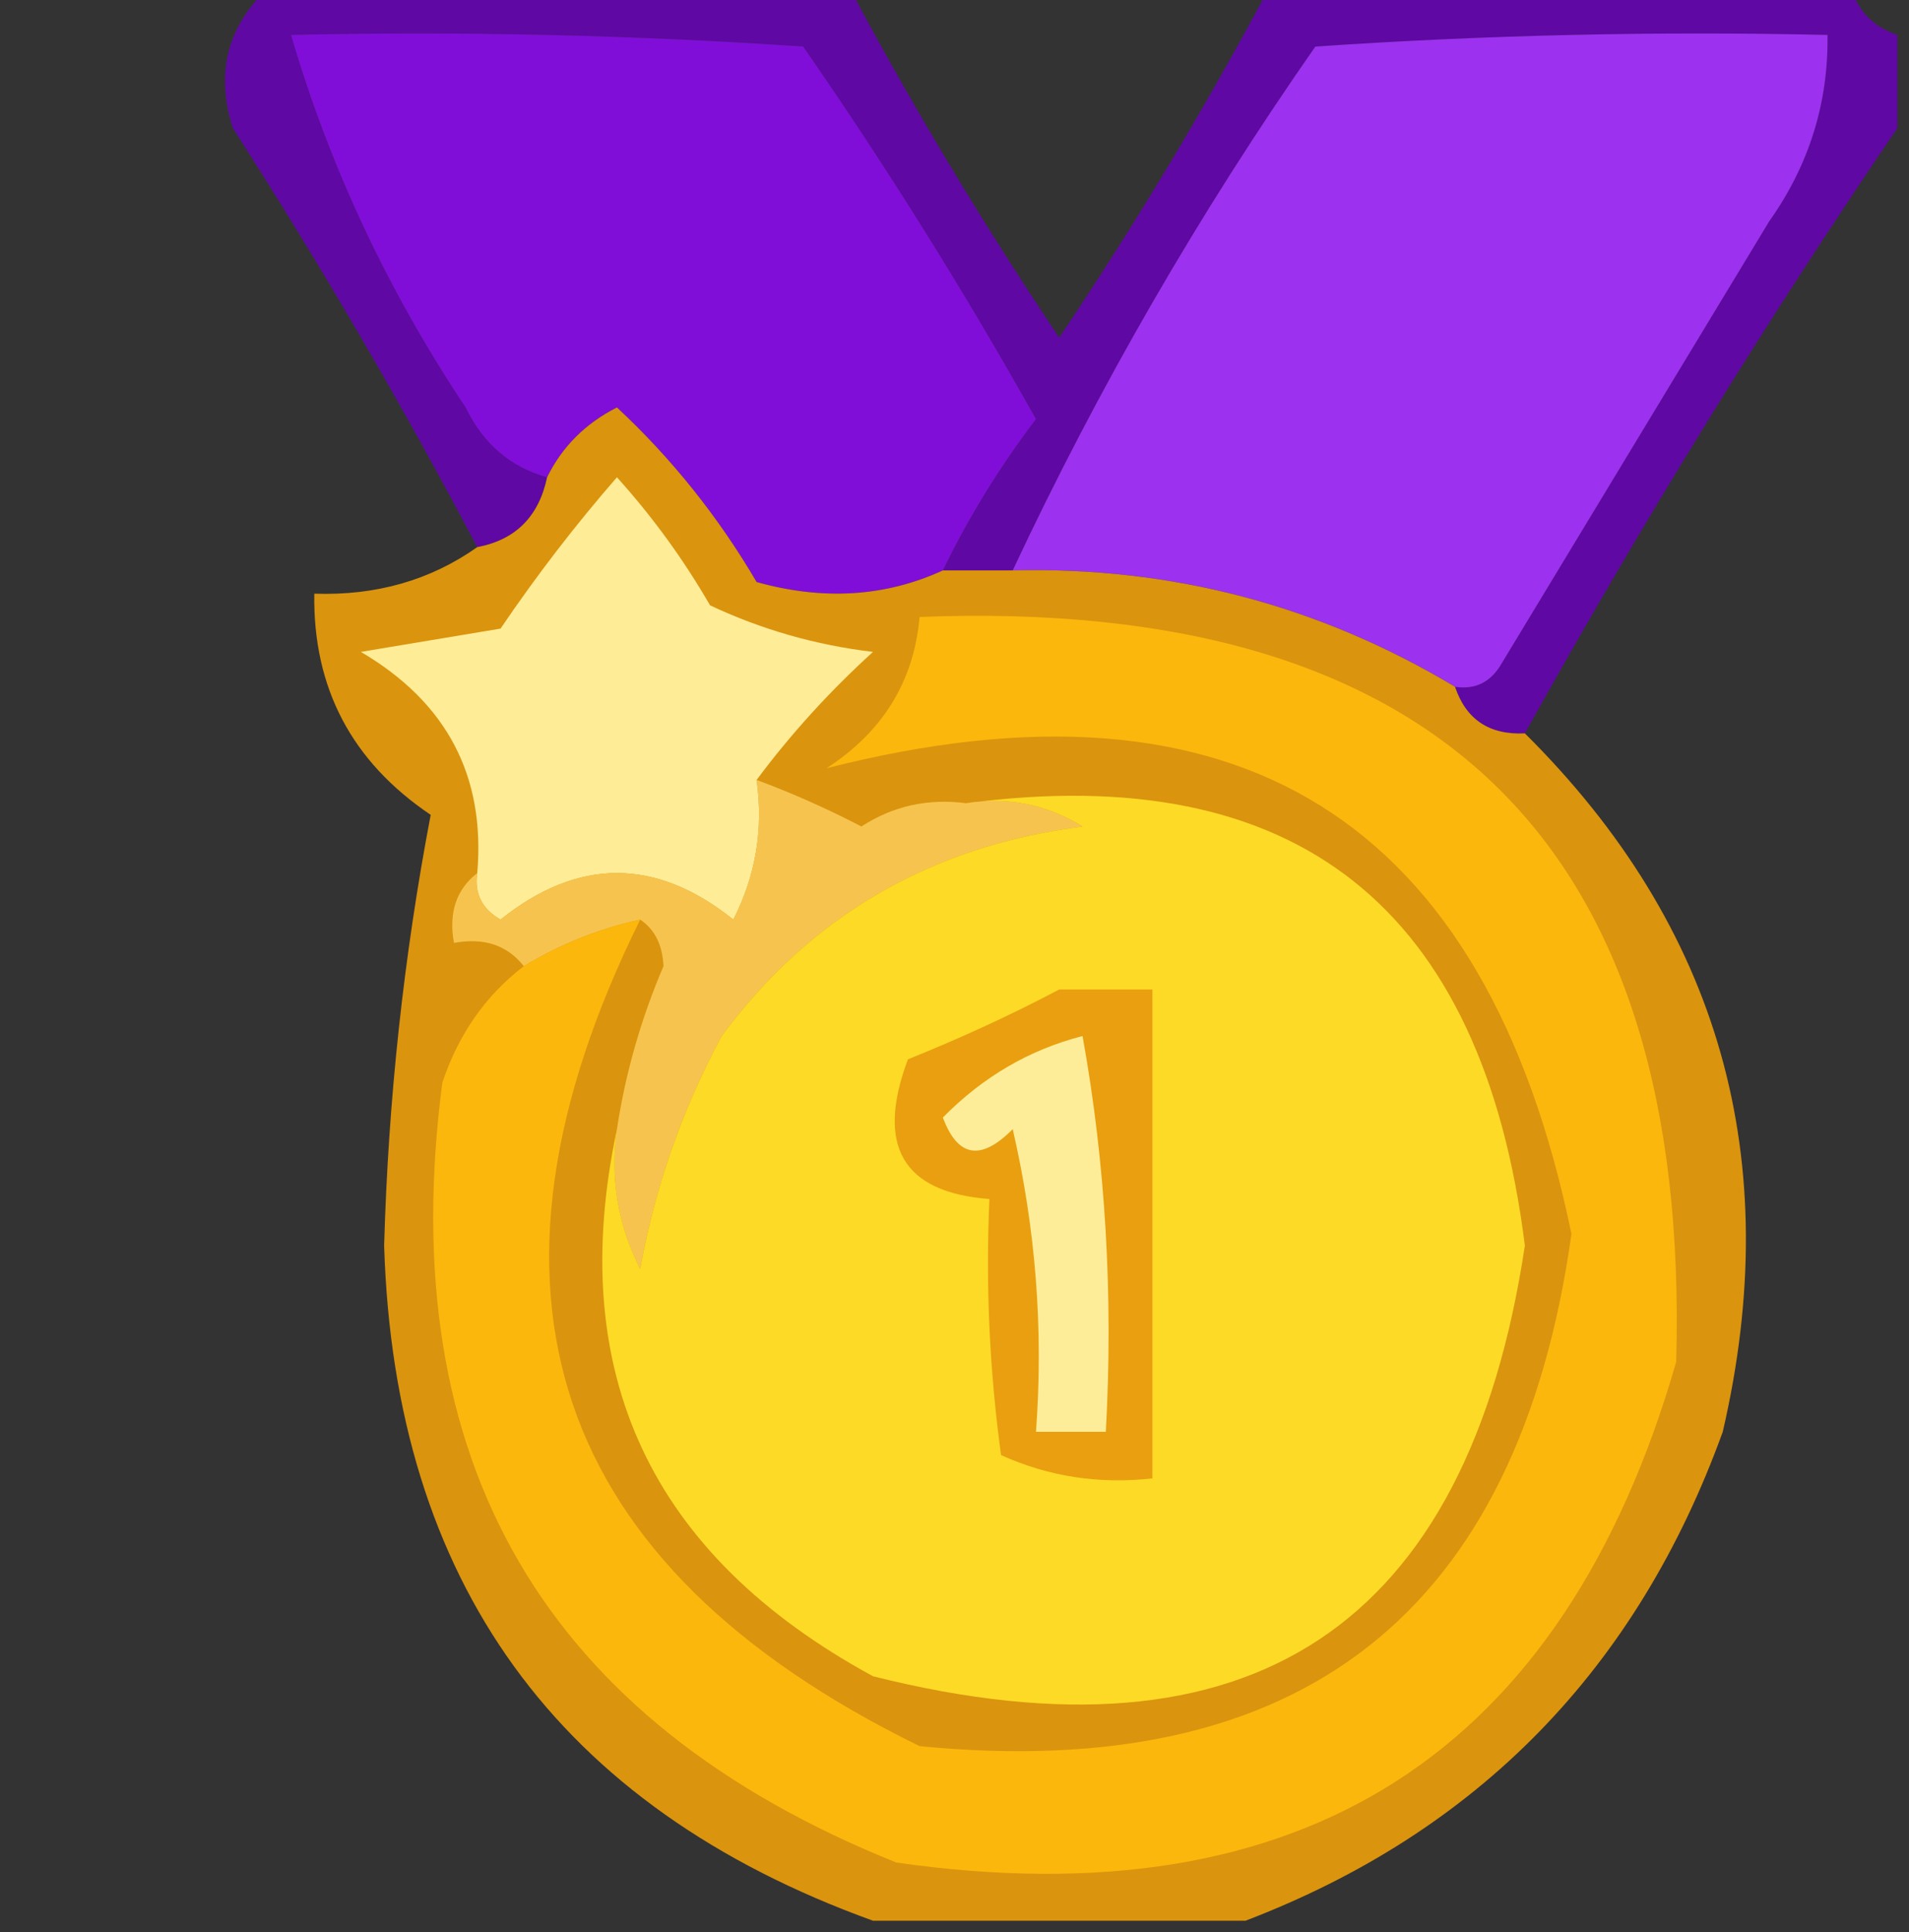 <?xml version="1.0" encoding="UTF-8"?>
<!DOCTYPE svg PUBLIC "-//W3C//DTD SVG 1.1//EN" "http://www.w3.org/Graphics/SVG/1.1/DTD/svg11.dtd">
<svg xmlns="http://www.w3.org/2000/svg" version="1.1" width="82px" height="83px" style="shape-rendering:geometricPrecision; text-rendering:geometricPrecision; image-rendering:optimizeQuality; fill-rule:evenodd; clip-rule:evenodd" xmlns:xlink="http://www.w3.org/1999/xlink">
<rect width="100%" height="100%" fill="#333333" stroke="none"/>
<g><path style="opacity:0.901" fill="#6404b0" d="M 11.5,-0.5 C 19.833,-0.5 28.167,-0.5 36.5,-0.5C 39.237,4.638 42.237,9.638 45.5,14.5C 48.763,9.638 51.763,4.638 54.5,-0.5C 62.833,-0.5 71.167,-0.5 79.5,-0.5C 79.833,0.5 80.5,1.167 81.5,1.5C 81.5,2.833 81.5,4.167 81.5,5.5C 75.805,13.88 70.471,22.547 65.5,31.5C 63.973,31.573 62.973,30.906 62.5,29.5C 63.376,29.631 64.043,29.297 64.5,28.5C 68.333,22.167 72.167,15.833 76,9.5C 77.707,7.091 78.54,4.425 78.5,1.5C 71.159,1.334 63.826,1.5 56.5,2C 51.512,9.147 47.179,16.647 43.5,24.5C 42.5,24.5 41.5,24.5 40.5,24.5C 41.608,22.218 42.941,20.052 44.5,18C 41.417,12.498 38.084,7.165 34.5,2C 27.174,1.5 19.841,1.334 12.5,1.5C 14.154,7.146 16.654,12.479 20,17.5C 20.759,19.063 21.926,20.063 23.5,20.5C 23.144,22.19 22.144,23.19 20.5,23.5C 17.264,17.363 13.764,11.364 10,5.5C 9.252,3.16 9.752,1.16 11.5,-0.5 Z"/></g>
<g><path style="opacity:1" fill="#800ed8" d="M 40.5,24.5 C 38.034,25.634 35.367,25.801 32.5,25C 30.849,22.187 28.849,19.687 26.5,17.5C 25.145,18.188 24.145,19.188 23.5,20.5C 21.926,20.063 20.759,19.063 20,17.5C 16.654,12.479 14.154,7.146 12.5,1.5C 19.841,1.334 27.174,1.5 34.5,2C 38.084,7.165 41.417,12.498 44.5,18C 42.941,20.052 41.608,22.218 40.5,24.5 Z"/></g>
<g><path style="opacity:1" fill="#9c31ef" d="M 62.5,29.5 C 56.665,26 50.332,24.334 43.5,24.5C 47.179,16.647 51.512,9.147 56.5,2C 63.826,1.5 71.159,1.334 78.5,1.5C 78.54,4.425 77.707,7.091 76,9.5C 72.167,15.833 68.333,22.167 64.5,28.5C 64.043,29.297 63.376,29.631 62.5,29.5 Z"/></g>
<g><path style="opacity:0.922" fill="#e89c0b" d="M 40.5,24.5 C 41.5,24.5 42.5,24.5 43.5,24.5C 50.332,24.334 56.665,26 62.5,29.5C 62.973,30.906 63.973,31.573 65.5,31.5C 73.878,39.814 76.711,49.814 74,61.5C 70.315,71.684 63.481,78.684 53.5,82.5C 48.167,82.5 42.833,82.5 37.5,82.5C 23.946,77.608 16.946,67.942 16.5,53.5C 16.677,47.231 17.343,41.064 18.5,35C 15.108,32.715 13.441,29.548 13.5,25.5C 16.152,25.59 18.485,24.924 20.5,23.5C 22.144,23.19 23.144,22.19 23.5,20.5C 24.145,19.188 25.145,18.188 26.5,17.5C 28.849,19.687 30.849,22.187 32.5,25C 35.367,25.801 38.034,25.634 40.5,24.5 Z"/></g>
<g><path style="opacity:1" fill="#feec96" d="M 32.5,33.5 C 32.799,35.604 32.466,37.604 31.5,39.5C 28.167,36.833 24.833,36.833 21.5,39.5C 20.703,39.043 20.369,38.376 20.5,37.5C 20.857,33.336 19.191,30.169 15.5,28C 17.5,27.667 19.5,27.333 21.5,27C 23.057,24.704 24.724,22.538 26.5,20.5C 28.027,22.193 29.36,24.027 30.5,26C 32.715,27.044 35.048,27.71 37.5,28C 35.627,29.704 33.96,31.537 32.5,33.5 Z"/></g>
<g><path style="opacity:1" fill="#f6c44e" d="M 32.5,33.5 C 34.029,34.067 35.529,34.733 37,35.5C 38.356,34.62 39.856,34.286 41.5,34.5C 43.288,34.215 44.955,34.548 46.5,35.5C 39.986,36.335 34.819,39.335 31,44.5C 29.308,47.644 28.142,50.977 27.5,54.5C 26.534,52.604 26.201,50.604 26.5,48.5C 26.866,46.095 27.533,43.762 28.5,41.5C 28.457,40.584 28.124,39.917 27.5,39.5C 25.716,39.892 24.049,40.559 22.5,41.5C 21.791,40.596 20.791,40.263 19.5,40.5C 19.263,39.209 19.596,38.209 20.5,37.5C 20.369,38.376 20.703,39.043 21.5,39.5C 24.833,36.833 28.167,36.833 31.5,39.5C 32.466,37.604 32.799,35.604 32.5,33.5 Z"/></g>
<g><path style="opacity:1" fill="#fdda26" d="M 41.5,34.5 C 55.682,32.628 63.682,38.961 65.5,53.5C 63.035,69.906 53.702,76.073 37.5,72C 27.944,66.802 24.278,58.969 26.5,48.5C 26.201,50.604 26.534,52.604 27.5,54.5C 28.142,50.977 29.308,47.644 31,44.5C 34.819,39.335 39.986,36.335 46.5,35.5C 44.955,34.548 43.288,34.215 41.5,34.5 Z"/></g>
<g><path style="opacity:1" fill="#fbb70c" d="M 22.5,41.5 C 24.049,40.559 25.716,39.892 27.5,39.5C 19.633,55.4 23.633,67.234 39.5,75C 55.886,76.612 65.219,69.278 67.5,53C 63.821,35.16 53.154,28.494 35.5,33C 37.923,31.429 39.256,29.263 39.5,26.5C 61.792,25.626 72.626,36.293 72,58.5C 67.145,75.336 55.978,82.503 38.5,80C 23.376,73.926 16.876,62.759 19,46.5C 19.697,44.416 20.864,42.749 22.5,41.5 Z"/></g>
<g><path style="opacity:1" fill="#e99f0f" d="M 45.5,42.5 C 46.833,42.5 48.167,42.5 49.5,42.5C 49.5,49.5 49.5,56.5 49.5,63.5C 47.208,63.756 45.041,63.423 43,62.5C 42.501,58.848 42.335,55.182 42.5,51.5C 38.775,51.22 37.608,49.22 39,45.5C 41.294,44.578 43.461,43.578 45.5,42.5 Z"/></g>
<g><path style="opacity:1" fill="#feed98" d="M 46.5,44.5 C 47.489,49.975 47.822,55.642 47.5,61.5C 46.5,61.5 45.5,61.5 44.5,61.5C 44.826,57.116 44.492,52.783 43.5,48.5C 42.137,49.879 41.137,49.713 40.5,48C 42.223,46.251 44.223,45.084 46.5,44.5 Z"/></g>
</svg>
